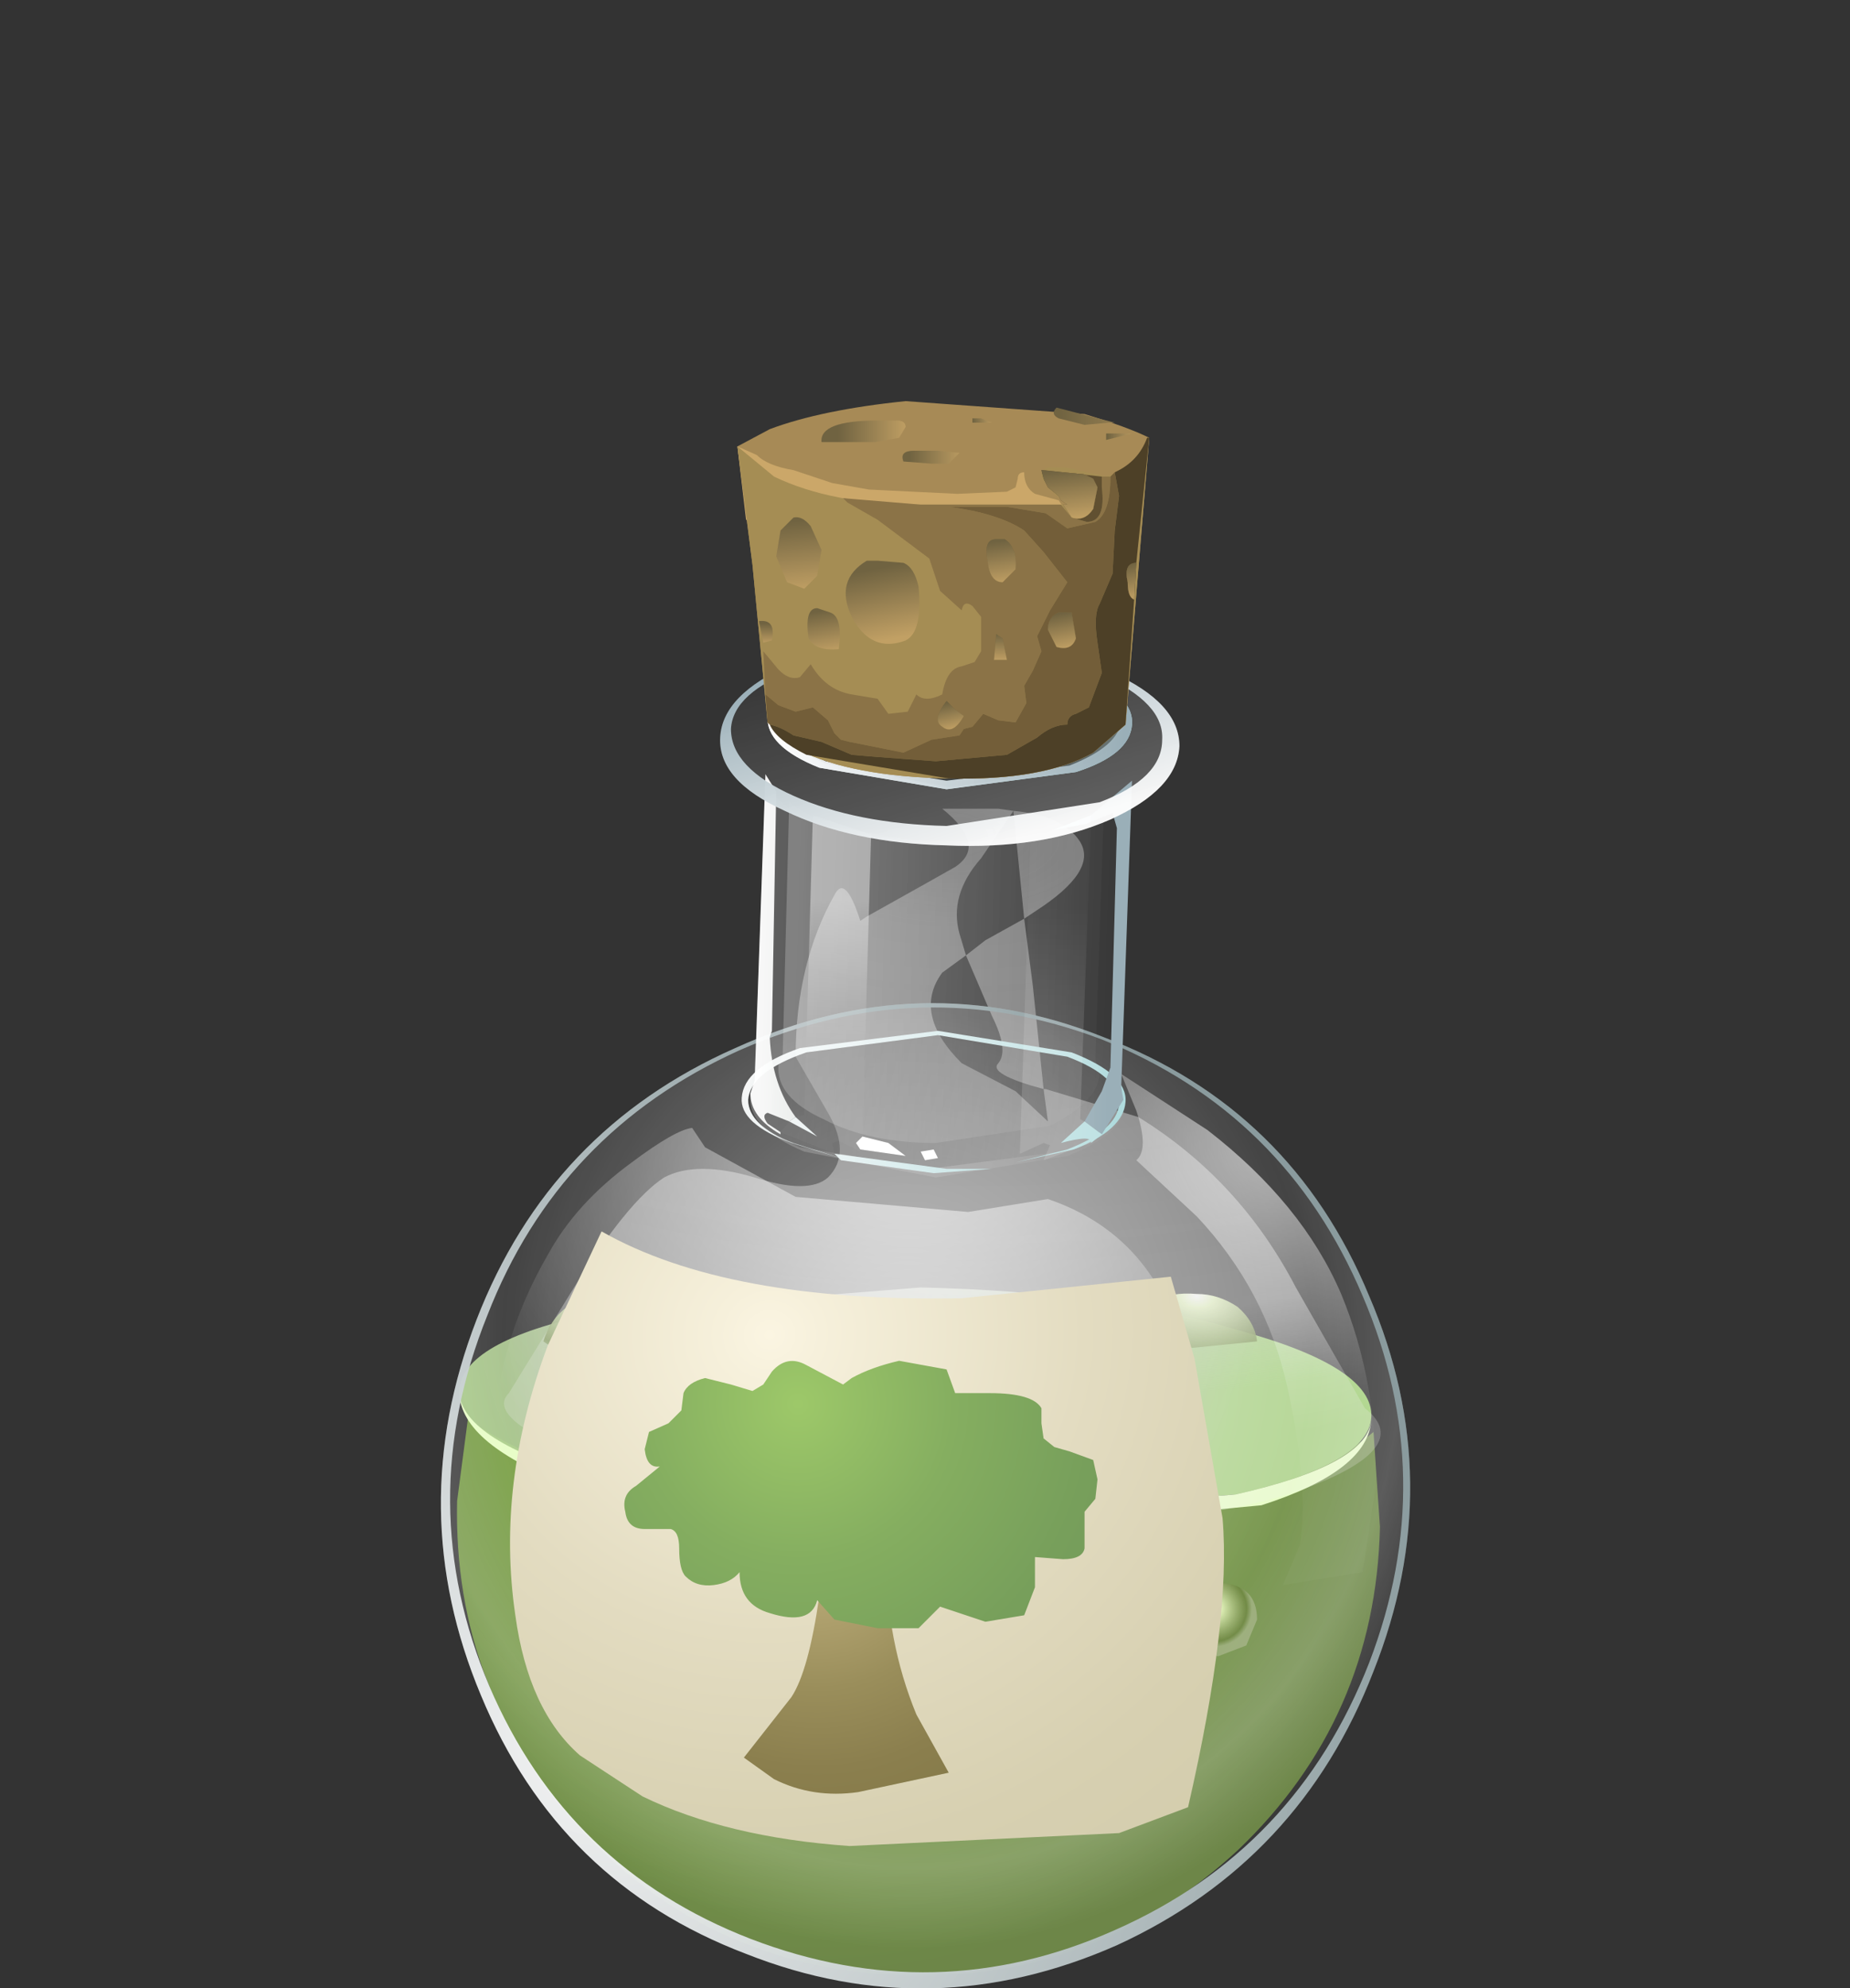 <?xml version="1.0" encoding="UTF-8" standalone="no"?>
<svg xmlns:xlink="http://www.w3.org/1999/xlink" height="46.1px" width="42.9px" xmlns="http://www.w3.org/2000/svg">
  <rect width="100%" height="100%" fill="#333333" stroke="none"/>
  <g transform="matrix(1.0, 0.0, 0.0, 1.0, 0.0, 0.0)">
    <use height="36.85" transform="matrix(1.0, 0.0, 0.0, 1.0, 10.2, 9.25)" width="22.5" xlink:href="#shape0"/>
  </g>
  <defs>
    <g id="shape0" transform="matrix(1.0, 0.0, 0.0, 1.0, -10.2, -9.25)">
      <path d="M31.85 33.2 L32.0 35.4 Q31.9 39.85 28.7 42.9 25.45 45.9 21.05 45.8 16.6 45.7 13.55 42.5 10.5 39.25 10.6 34.8 L10.85 32.9 Q12.25 33.9 14.95 34.6 L21.1 35.35 27.7 34.85 Q30.55 34.3 31.85 33.2" fill="url(#gradient0)" fill-rule="evenodd" stroke="none"/>
      <path d="M28.75 30.85 Q31.85 31.7 31.8 32.85 31.75 33.95 28.65 34.65 L21.15 35.25 13.7 34.25 Q10.6 33.35 10.65 32.25 10.7 31.1 13.8 30.45 L21.35 29.85 Q25.75 29.95 28.75 30.85" fill="url(#gradient1)" fill-rule="evenodd" stroke="none"/>
      <path d="M10.65 32.3 Q10.75 33.4 13.7 34.25 L21.15 35.25 28.65 34.65 Q31.75 33.95 31.8 32.9 31.75 34.1 29.25 34.9 L21.3 35.65 Q16.2 35.5 13.25 34.45 10.7 33.5 10.65 32.3" fill="#e6fdc3" fill-rule="evenodd" stroke="none"/>
      <path d="M23.75 37.35 L23.3 38.35 Q22.85 38.75 22.2 38.7 21.6 38.7 21.15 38.3 20.75 37.85 20.75 37.3 20.75 36.7 21.2 36.3 21.65 35.9 22.3 35.9 22.95 35.9 23.35 36.35 23.75 36.75 23.75 37.35" fill="url(#gradient2)" fill-rule="evenodd" stroke="none"/>
      <path d="M13.8 35.85 L13.55 36.45 12.95 36.65 12.35 36.4 Q12.05 36.15 12.05 35.8 L12.35 35.25 Q12.6 35.0 12.95 35.0 13.35 35.0 13.55 35.25 13.85 35.5 13.8 35.85" fill="url(#gradient3)" fill-rule="evenodd" stroke="none"/>
      <path d="M17.8 35.45 L17.55 36.0 16.9 36.25 16.3 36.0 16.05 35.4 Q16.05 35.05 16.35 34.8 16.55 34.55 16.95 34.55 17.8 34.65 17.8 35.45" fill="url(#gradient4)" fill-rule="evenodd" stroke="none"/>
      <path d="M24.2 33.4 L23.95 33.95 23.35 34.2 22.7 33.95 Q22.45 33.7 22.45 33.35 22.45 33.0 22.75 32.75 22.95 32.5 23.35 32.55 L23.95 32.8 24.2 33.4" fill="url(#gradient5)" fill-rule="evenodd" stroke="none"/>
      <path d="M18.55 40.0 Q18.55 40.55 18.1 40.95 17.65 41.35 17.0 41.35 16.4 41.3 16.0 40.9 15.55 40.5 15.55 39.9 15.6 39.3 16.05 38.9 16.5 38.5 17.1 38.55 17.75 38.55 18.15 39.0 18.55 39.4 18.55 40.0" fill="url(#gradient6)" fill-rule="evenodd" stroke="none"/>
      <path d="M29.15 37.55 L28.9 38.15 28.25 38.4 Q27.35 38.3 27.35 37.5 27.35 37.15 27.65 36.9 L28.3 36.7 Q29.15 36.75 29.15 37.55" fill="url(#gradient7)" fill-rule="evenodd" stroke="none"/>
      <path d="M12.6 31.1 Q12.75 30.6 13.15 30.3 13.55 29.9 14.0 29.95 14.55 30.0 14.95 30.35 15.35 30.7 15.35 31.3 L13.95 31.5 Q13.15 31.5 12.6 31.1" fill="url(#gradient8)" fill-rule="evenodd" stroke="none"/>
      <path d="M23.35 33.35 L22.25 33.05 22.65 32.4 Q22.95 32.1 23.35 32.15 23.8 32.15 24.1 32.45 24.35 32.75 24.4 33.2 L23.35 33.35" fill="url(#gradient9)" fill-rule="evenodd" stroke="none"/>
      <path d="M19.55 34.6 Q18.5 34.55 17.95 34.15 L18.55 33.15 Q19.05 32.75 19.65 32.8 20.25 32.85 20.7 33.3 21.15 33.7 21.2 34.35 L19.55 34.6" fill="url(#gradient10)" fill-rule="evenodd" stroke="none"/>
      <path d="M26.2 30.9 Q26.55 29.9 27.75 30.0 28.25 30.0 28.7 30.3 29.1 30.65 29.15 31.1 L27.65 31.25 26.2 30.9" fill="url(#gradient11)" fill-rule="evenodd" stroke="none"/>
      <path d="M22.4 22.15 L22.85 21.8 23.75 21.3 23.95 22.85 24.2 25.25 Q22.9 24.9 23.15 24.65 23.4 24.35 23.0 23.55 L22.4 22.15 21.85 22.55 Q21.15 23.5 22.3 24.65 L23.55 25.3 24.3 26.0 24.2 25.25 24.25 25.25 26.4 25.9 Q28.75 27.35 30.05 29.85 L31.65 32.65 Q32.75 33.5 30.55 34.4 27.9 35.5 22.35 35.3 17.0 35.2 13.8 33.9 11.2 32.9 11.8 32.3 L13.25 29.95 Q14.55 27.85 15.4 27.3 16.15 26.9 17.5 27.3 18.75 27.7 19.2 27.3 19.75 26.75 19.2 25.8 L18.45 24.5 Q18.45 22.35 19.35 20.75 19.6 20.25 19.95 21.35 L20.1 21.25 Q21.8 20.3 22.15 20.1 22.9 19.6 21.85 18.75 L23.15 18.75 23.5 18.8 Q24.6 18.9 25.0 19.45 25.5 20.1 24.2 21.0 L23.75 21.3 23.5 18.8 22.75 19.9 Q22.0 20.75 22.25 21.65 L22.4 22.15" fill="url(#gradient12)" fill-rule="evenodd" stroke="none"/>
      <path d="M25.6 24.05 Q29.95 25.7 31.75 30.05 33.6 34.35 31.85 38.75 30.15 43.15 25.9 45.1 21.6 47.0 17.3 45.3 12.95 43.65 11.15 39.3 9.35 35.0 11.05 30.6 12.75 26.2 17.05 24.3 21.35 22.35 25.6 24.05" fill="url(#gradient13)" fill-rule="evenodd" stroke="none"/>
      <path d="M25.55 24.1 Q21.35 22.5 17.15 24.35 12.95 26.25 11.3 30.5 9.55 34.85 11.35 39.1 13.15 43.3 17.4 44.95 21.7 46.6 25.85 44.75 30.05 42.9 31.75 38.55 33.4 34.25 31.6 30.05 29.8 25.8 25.55 24.1 M11.05 30.6 Q12.75 26.2 17.05 24.3 21.35 22.35 25.6 24.05 29.95 25.7 31.75 30.05 33.6 34.35 31.85 38.75 30.15 43.15 25.9 45.1 21.6 47.0 17.3 45.3 12.95 43.65 11.15 39.3 9.35 35.0 11.05 30.6" fill="url(#gradient14)" fill-rule="evenodd" stroke="none"/>
      <path d="M12.7 29.1 Q13.35 27.9 14.65 26.95 15.65 26.2 16.05 26.15 L16.35 26.6 18.45 27.75 22.45 28.1 24.3 27.8 Q26.95 28.7 27.55 31.75 27.9 33.3 27.7 34.65 L27.6 35.95 Q27.3 37.45 26.35 38.45 23.15 41.65 14.35 38.7 11.7 37.8 11.45 34.5 11.25 31.6 12.7 29.1" fill="url(#gradient15)" fill-rule="evenodd" stroke="none"/>
      <path d="M26.35 26.9 Q26.65 26.65 26.35 25.75 L26.0 24.9 28.0 26.2 Q30.2 27.9 31.1 30.0 31.95 32.05 31.9 34.45 L31.6 36.45 29.75 36.75 30.15 35.8 Q30.35 34.4 29.85 32.15 29.35 29.9 27.75 28.2 L26.35 26.9" fill="url(#gradient16)" fill-rule="evenodd" stroke="none"/>
      <path d="M17.2 25.45 Q17.25 24.75 18.55 24.3 L21.75 23.9 24.85 24.4 Q26.15 24.9 26.1 25.55 26.05 26.2 24.9 26.65 L23.55 26.95 24.75 26.65 Q25.9 26.2 25.95 25.6 25.95 24.95 24.75 24.5 L21.75 24.0 18.7 24.4 Q17.4 24.85 17.35 25.5 17.35 26.1 18.4 26.5 L19.65 26.9 18.35 26.5 Q17.15 26.05 17.2 25.45" fill="url(#gradient17)" fill-rule="evenodd" stroke="none"/>
      <path d="M25.95 25.6 Q25.9 26.25 24.6 26.7 L21.55 27.1 18.55 26.6 Q17.35 26.1 17.35 25.5 17.4 24.85 18.7 24.4 L21.75 24.0 24.75 24.5 Q25.95 24.95 25.95 25.6" fill="url(#gradient18)" fill-rule="evenodd" stroke="none"/>
      <path d="M24.95 17.9 Q26.2 17.5 26.25 16.8 26.3 16.1 25.05 15.65 23.8 15.1 22.1 15.1 L19.05 15.5 Q17.8 15.95 17.8 16.6 17.75 17.3 19.0 17.8 L21.95 18.3 24.95 17.9 M27.35 17.3 Q27.3 18.3 25.75 19.0 24.15 19.7 21.95 19.6 19.75 19.55 18.2 18.8 16.65 18.1 16.7 17.1 16.75 16.1 18.35 15.4 19.9 14.75 22.1 14.8 24.3 14.85 25.8 15.6 27.35 16.3 27.35 17.3" fill="url(#gradient19)" fill-rule="evenodd" stroke="none"/>
      <path d="M24.75 19.25 Q25.95 18.85 26.25 18.2 L26.0 25.3 26.1 25.6 Q26.05 26.3 24.75 26.8 L21.7 27.3 18.65 26.7 Q17.35 26.15 17.4 25.45 L17.5 25.1 17.75 18.1 Q17.95 18.7 19.15 19.15 L21.95 19.6 24.75 19.25" fill="url(#gradient20)" fill-rule="evenodd" stroke="none"/>
      <path d="M18.3 18.6 Q19.55 19.5 21.95 19.5 24.25 19.6 25.6 18.75 L25.4 24.55 25.5 24.9 Q25.45 25.55 24.35 26.1 L21.7 26.5 Q20.15 26.5 19.1 25.95 18.0 25.45 18.05 24.7 L18.15 24.45 18.3 18.6" fill="url(#gradient21)" fill-rule="evenodd" stroke="none"/>
      <path d="M23.0 27.1 L21.65 27.2 19.5 26.9 19.35 26.75 21.95 27.1 23.0 27.1" fill="url(#gradient22)" fill-rule="evenodd" stroke="none"/>
      <path d="M17.75 17.95 L18.0 18.35 17.9 23.9 17.85 24.05 Q17.9 25.15 18.45 25.9 L18.3 26.0 17.8 25.8 Q17.65 25.85 17.8 26.05 L18.1 26.25 18.1 26.3 Q17.4 25.9 17.4 25.35 L17.5 25.05 17.75 17.95" fill="url(#gradient23)" fill-rule="evenodd" stroke="none"/>
      <path d="M25.9 19.2 L25.8 18.85 25.3 19.05 25.3 18.9 26.25 18.1 26.0 25.2 26.05 25.5 25.55 26.3 25.15 26.0 25.55 25.3 25.75 24.75 25.9 19.2" fill="url(#gradient24)" fill-rule="evenodd" stroke="none"/>
      <path d="M18.85 18.9 L20.2 19.35 20.0 26.35 19.85 26.5 19.95 26.65 19.95 26.7 19.45 26.45 19.3 26.5 19.35 26.75 18.1 26.25 18.3 26.0 18.95 26.35 18.45 25.9 18.65 25.85 18.85 18.9" fill="url(#gradient25)" fill-rule="evenodd" stroke="none"/>
      <path d="M18.95 26.35 L18.3 26.0 18.45 25.9 18.95 26.35" fill="url(#gradient26)" fill-rule="evenodd" stroke="none"/>
      <path d="M18.95 26.35 L18.3 26.0 18.45 25.9 18.95 26.35" fill="url(#gradient27)" fill-rule="evenodd" stroke="none"/>
      <path d="M23.9 19.35 L24.4 19.25 25.2 19.1 25.3 19.05 25.05 25.95 25.15 26.0 24.6 26.5 Q25.35 26.3 25.3 26.5 L24.2 26.9 24.35 26.55 24.2 26.5 23.65 26.75 23.9 19.35" fill="url(#gradient28)" fill-rule="evenodd" stroke="none"/>
      <path d="M25.2 19.1 L24.4 19.25 25.3 18.9 25.3 19.05 25.2 19.1" fill="url(#gradient29)" fill-rule="evenodd" stroke="none"/>
      <path d="M25.2 19.1 L24.4 19.25 25.3 18.9 25.3 19.05 25.2 19.1" fill="url(#gradient30)" fill-rule="evenodd" stroke="none"/>
      <path d="M25.15 26.0 L25.55 26.3 25.3 26.5 Q25.35 26.3 24.6 26.5 L25.15 26.0" fill="url(#gradient31)" fill-rule="evenodd" stroke="none"/>
      <path d="M25.15 26.0 L25.55 26.3 25.3 26.5 Q25.35 26.3 24.6 26.5 L25.15 26.0" fill="url(#gradient32)" fill-rule="evenodd" stroke="none"/>
      <path d="M19.85 26.5 L20.0 26.35 20.6 26.5 21.0 26.8 19.95 26.65 19.85 26.5" fill="#ffffff" fill-rule="evenodd" stroke="none"/>
      <path d="M21.45 26.9 L21.35 26.7 21.65 26.65 21.75 26.85 21.45 26.9" fill="#ffffff" fill-rule="evenodd" stroke="none"/>
      <path d="M26.25 16.8 Q26.2 17.5 24.95 17.9 L21.95 18.3 19.0 17.8 Q17.75 17.3 17.8 16.6 17.8 15.95 19.05 15.5 L22.1 15.1 Q23.8 15.1 25.05 15.65 26.3 16.1 26.25 16.8" fill="url(#gradient33)" fill-rule="evenodd" stroke="none"/>
      <path d="M25.5 18.6 Q26.95 18.05 26.95 17.15 27.0 16.3 25.55 15.65 24.15 15.0 22.05 14.9 19.95 14.9 18.5 15.5 17.0 16.05 16.95 16.9 16.95 17.8 18.4 18.45 19.85 19.1 21.95 19.15 L25.5 18.6 M25.8 15.6 Q27.35 16.3 27.35 17.3 27.3 18.3 25.75 19.0 24.15 19.7 21.95 19.6 19.75 19.55 18.2 18.8 16.65 18.1 16.7 17.1 16.75 16.1 18.35 15.4 19.9 14.75 22.1 14.8 24.3 14.85 25.8 15.6" fill="url(#gradient34)" fill-rule="evenodd" stroke="none"/>
      <path d="M23.05 15.15 L25.15 15.65 Q26.3 16.15 26.25 16.8 26.2 17.5 24.95 17.9 L21.95 18.3 19.0 17.8 Q17.75 17.3 17.8 16.6 17.8 15.95 19.05 15.5 L20.75 15.15 Q19.9 15.25 19.2 15.5 18.05 15.9 18.0 16.55 17.95 17.2 19.15 17.7 L22.0 18.25 24.85 17.85 Q26.05 17.4 26.1 16.75 26.1 16.1 24.95 15.65 L23.05 15.15" fill="url(#gradient35)" fill-rule="evenodd" stroke="none"/>
      <path d="M23.65 15.25 L25.05 15.65 Q26.3 16.1 26.25 16.8 26.2 17.5 24.95 17.9 L21.95 18.3 19.0 17.8 Q17.75 17.3 17.8 16.6 17.8 15.95 19.05 15.5 L20.75 15.15 19.25 15.5 Q18.1 15.9 18.05 16.5 18.05 17.15 19.15 17.65 L21.95 18.1 24.8 17.75 Q25.95 17.3 26.0 16.7 26.0 16.05 24.85 15.6 L23.65 15.25" fill="url(#gradient36)" fill-rule="evenodd" stroke="none"/>
      <path d="M17.1 10.35 L17.85 9.95 Q19.05 9.5 21.0 9.3 L25.15 9.6 Q26.15 9.9 26.65 10.15 L26.1 16.8 25.35 17.45 Q24.2 18.1 22.0 18.05 19.75 18.0 18.55 17.4 L17.8 16.75 17.45 13.1 17.1 10.35" fill="#a78a56" fill-rule="evenodd" stroke="none"/>
      <path d="M17.1 10.35 L17.55 10.55 Q17.8 10.8 18.4 10.9 L19.3 11.2 20.15 11.35 22.2 11.45 23.35 11.4 23.55 11.3 23.6 11.1 Q23.6 10.95 23.75 10.95 23.75 11.3 24.0 11.45 L24.55 11.6 24.75 11.9 Q24.75 12.4 23.9 12.6 L22.55 12.9 21.25 12.9 18.5 12.65 17.3 12.05 17.1 10.35" fill="#cba769" fill-rule="evenodd" stroke="none"/>
      <path d="M20.8 9.75 Q21.0 9.75 21.0 9.9 L20.85 10.15 20.3 10.25 19.05 10.25 Q19.0 9.75 20.35 9.75 L20.8 9.75" fill="url(#gradient37)" fill-rule="evenodd" stroke="none"/>
      <path d="M20.95 10.7 Q20.85 10.45 21.2 10.45 L21.75 10.45 22.25 10.5 22.0 10.75 21.6 10.75 20.95 10.7" fill="url(#gradient38)" fill-rule="evenodd" stroke="none"/>
      <path d="M22.55 9.7 L22.75 9.7 23.0 9.8 22.55 9.8 22.55 9.7" fill="url(#gradient39)" fill-rule="evenodd" stroke="none"/>
      <path d="M24.55 9.7 Q24.35 9.6 24.5 9.45 L25.85 9.8 25.7 9.8 25.15 9.85 24.55 9.7" fill="url(#gradient40)" fill-rule="evenodd" stroke="none"/>
      <path d="M25.65 10.2 L25.65 10.05 26.25 10.05 25.65 10.2" fill="url(#gradient41)" fill-rule="evenodd" stroke="none"/>
      <path d="M17.1 10.35 L17.95 11.05 Q19.3 11.7 21.35 11.7 L24.75 11.7 24.35 11.35 Q24.05 11.0 24.2 10.9 24.35 10.75 25.0 10.9 L25.65 11.05 Q26.35 10.85 26.6 10.15 L26.65 10.15 26.1 16.8 25.35 17.45 Q24.2 18.1 22.0 18.05 19.75 18.0 18.55 17.4 L17.8 16.75 17.45 13.1 17.1 10.35" fill="#a58d54" fill-rule="evenodd" stroke="none"/>
      <path d="M21.85 16.85 Q22.1 17.05 22.35 16.6 L22.15 16.45 21.95 16.25 Q21.6 16.7 21.85 16.85 M23.25 14.8 L23.1 14.7 23.05 15.3 23.35 15.3 23.25 14.8 M23.25 13.5 L23.55 13.2 Q23.6 12.7 23.3 12.5 L23.1 12.5 Q22.8 12.5 22.9 13.0 22.95 13.5 23.25 13.5 M25.55 11.05 L25.75 11.05 Q25.75 11.9 25.4 12.1 L24.75 12.25 24.25 11.9 23.35 11.75 22.0 11.75 Q23.15 11.9 23.75 12.3 L24.2 12.8 24.75 13.5 24.35 14.15 24.05 14.75 24.15 15.1 23.95 15.55 23.75 15.9 23.8 16.3 23.55 16.75 23.15 16.7 22.8 16.55 22.55 16.85 22.35 16.9 22.25 17.05 21.6 17.15 20.95 17.45 19.7 17.2 19.5 17.15 19.35 17.0 19.2 16.7 18.85 16.4 18.45 16.5 18.05 16.35 17.75 16.1 17.7 15.1 17.95 15.4 Q18.25 15.8 18.55 15.7 L18.8 15.4 Q19.15 16.0 19.75 16.1 L20.35 16.2 20.6 16.55 21.05 16.5 21.15 16.3 21.25 16.1 Q21.45 16.3 21.85 16.1 21.95 15.5 22.3 15.45 L22.6 15.35 22.75 15.1 22.75 14.3 22.55 14.05 Q22.35 13.9 22.3 14.15 L21.8 13.7 21.55 12.95 20.35 12.05 19.65 11.65 19.55 11.55 21.35 11.7 24.6 11.7 24.85 12.0 25.2 12.1 Q25.65 12.1 25.55 11.3 L25.55 11.05" fill="#8b7347" fill-rule="evenodd" stroke="none"/>
      <path d="M25.15 11.0 L24.15 10.9 24.2 10.9 25.55 11.05 25.55 11.3 Q25.65 12.1 25.2 12.1 L24.85 12.0 Q25.15 12.1 25.35 11.8 L25.45 11.3 25.35 11.1 25.15 11.0" fill="#615031" fill-rule="evenodd" stroke="none"/>
      <path d="M24.3 14.6 L24.5 15.0 Q24.85 15.1 24.95 14.8 L24.85 14.2 24.55 14.2 Q24.3 14.3 24.3 14.6 M25.75 11.05 L25.85 10.95 25.95 11.5 25.85 12.3 25.8 13.3 25.5 14.0 Q25.35 14.25 25.45 14.9 L25.55 15.6 25.25 16.4 24.95 16.55 Q24.75 16.6 24.75 16.8 24.4 16.8 24.05 17.1 L23.35 17.5 21.7 17.65 20.35 17.55 19.75 17.5 19.05 17.2 18.4 17.05 Q18.1 16.85 17.85 16.8 L17.8 16.75 17.75 16.1 18.05 16.35 18.45 16.5 18.85 16.4 19.2 16.7 19.35 17.0 19.5 17.15 19.7 17.2 20.95 17.45 21.6 17.15 22.25 17.05 22.35 16.9 22.55 16.85 22.8 16.55 23.15 16.7 23.55 16.75 23.8 16.3 23.75 15.9 23.95 15.55 24.15 15.1 24.05 14.75 24.35 14.15 24.75 13.5 24.2 12.8 23.75 12.3 Q23.15 11.9 22.0 11.75 L23.35 11.75 24.25 11.9 24.75 12.25 25.4 12.1 Q25.75 11.9 25.75 11.05" fill="#735e39" fill-rule="evenodd" stroke="none"/>
      <path d="M25.85 10.95 Q26.4 10.7 26.6 10.15 L26.65 10.15 26.35 13.05 Q26.05 13.05 26.15 13.5 26.15 13.85 26.3 13.9 L26.1 16.8 25.35 17.45 Q24.2 18.1 22.0 18.05 L18.7 17.5 Q18.0 17.15 17.85 16.8 18.1 16.85 18.4 17.05 L19.05 17.2 19.75 17.5 20.35 17.55 21.7 17.65 23.35 17.5 24.05 17.1 Q24.4 16.8 24.75 16.8 24.75 16.6 24.95 16.55 L25.25 16.4 25.55 15.6 25.45 14.9 Q25.35 14.25 25.5 14.0 L25.8 13.3 25.85 12.3 25.95 11.5 25.85 10.95" fill="#4d4027" fill-rule="evenodd" stroke="none"/>
      <path d="M18.65 13.65 L18.25 13.5 18.0 12.9 18.1 12.3 18.4 12.0 Q18.6 11.95 18.8 12.2 L19.05 12.75 18.95 13.35 18.65 13.65" fill="url(#gradient42)" fill-rule="evenodd" stroke="none"/>
      <path d="M21.0 14.85 Q20.2 15.15 19.75 14.3 19.35 13.45 20.1 13.0 L20.35 13.0 20.95 13.05 Q21.2 13.15 21.3 13.6 21.4 14.65 21.0 14.85" fill="url(#gradient43)" fill-rule="evenodd" stroke="none"/>
      <path d="M18.75 14.8 Q18.65 14.1 18.95 14.1 L19.25 14.2 Q19.55 14.3 19.45 15.05 18.9 15.1 18.75 14.8" fill="url(#gradient44)" fill-rule="evenodd" stroke="none"/>
      <path d="M17.6 14.4 Q18.0 14.35 17.9 14.85 L17.7 14.9 17.6 14.4" fill="url(#gradient45)" fill-rule="evenodd" stroke="none"/>
      <path d="M23.25 13.5 Q22.95 13.5 22.9 13.0 22.8 12.5 23.1 12.5 L23.3 12.5 Q23.6 12.7 23.55 13.2 L23.25 13.5" fill="#705c39" fill-rule="evenodd" stroke="none"/>
      <path d="M23.25 13.5 Q22.95 13.5 22.9 13.0 22.8 12.5 23.1 12.5 L23.3 12.5 Q23.6 12.7 23.55 13.2 L23.25 13.5" fill="url(#gradient46)" fill-rule="evenodd" stroke="none"/>
      <path d="M23.25 14.8 L23.35 15.3 23.05 15.3 23.1 14.7 23.25 14.8" fill="#705c39" fill-rule="evenodd" stroke="none"/>
      <path d="M23.25 14.8 L23.35 15.3 23.05 15.3 23.1 14.7 23.25 14.8" fill="url(#gradient47)" fill-rule="evenodd" stroke="none"/>
      <path d="M22.15 16.45 L22.35 16.6 Q22.1 17.05 21.85 16.85 21.6 16.7 21.95 16.25 L22.15 16.45" fill="#705c39" fill-rule="evenodd" stroke="none"/>
      <path d="M22.15 16.45 L22.35 16.6 Q22.1 17.05 21.85 16.85 21.6 16.7 21.95 16.25 L22.15 16.45" fill="url(#gradient48)" fill-rule="evenodd" stroke="none"/>
      <path d="M24.55 14.2 L24.85 14.2 24.95 14.8 Q24.85 15.1 24.5 15.0 L24.3 14.6 Q24.3 14.3 24.55 14.2" fill="#615031" fill-rule="evenodd" stroke="none"/>
      <path d="M24.55 14.2 L24.85 14.2 24.95 14.8 Q24.85 15.1 24.5 15.0 L24.3 14.6 Q24.3 14.3 24.55 14.2" fill="url(#gradient49)" fill-rule="evenodd" stroke="none"/>
      <path d="M26.15 13.5 Q26.05 13.05 26.35 13.05 L26.3 13.9 Q26.15 13.85 26.15 13.5" fill="#4d4027" fill-rule="evenodd" stroke="none"/>
      <path d="M26.15 13.5 Q26.05 13.05 26.35 13.05 L26.3 13.9 Q26.15 13.85 26.15 13.5" fill="url(#gradient50)" fill-rule="evenodd" stroke="none"/>
      <path d="M25.35 11.1 L25.45 11.3 25.35 11.8 Q25.15 12.1 24.85 12.0 L24.65 11.7 24.75 11.7 24.6 11.6 24.55 11.5 24.3 11.3 24.2 11.1 24.15 10.9 25.15 11.0 25.35 11.1" fill="#615031" fill-rule="evenodd" stroke="none"/>
      <path d="M25.35 11.1 L25.45 11.3 25.35 11.8 Q25.15 12.1 24.85 12.0 L24.65 11.7 24.75 11.7 24.6 11.6 24.55 11.5 24.3 11.3 24.2 11.1 24.15 10.9 25.15 11.0 25.35 11.1" fill="url(#gradient51)" fill-rule="evenodd" stroke="none"/>
      <path d="M13.95 28.55 Q16.85 30.2 22.3 30.1 L27.15 29.6 27.7 31.5 28.35 35.2 Q28.55 37.55 27.55 41.9 L25.95 42.5 19.7 42.8 Q16.85 42.6 14.9 41.65 L13.45 40.7 Q12.25 39.65 11.95 37.45 11.5 34.4 12.7 31.2 L13.95 28.55" fill="url(#gradient52)" fill-rule="evenodd" stroke="none"/>
      <path d="M19.15 35.3 L19.95 34.55 Q20.65 34.15 20.55 36.1 20.55 38.05 21.25 39.75 L22.0 41.1 19.9 41.55 Q18.85 41.7 17.95 41.25 L17.25 40.75 18.35 39.35 Q18.75 38.75 19.0 37.0 L19.15 35.3" fill="url(#gradient53)" fill-rule="evenodd" stroke="none"/>
      <path d="M24.15 32.65 L24.15 33.0 24.2 33.35 24.45 33.55 24.8 33.65 25.35 33.85 25.45 34.3 25.4 34.75 25.15 35.05 25.15 35.4 25.15 35.9 Q25.1 36.15 24.65 36.15 L24.0 36.1 24.0 36.8 23.75 37.45 22.85 37.6 21.8 37.25 21.55 37.5 21.3 37.75 20.35 37.75 19.35 37.55 18.95 37.1 Q18.8 37.7 17.85 37.4 17.15 37.2 17.15 36.45 16.95 36.7 16.55 36.75 16.15 36.8 15.9 36.55 15.75 36.4 15.75 35.9 15.75 35.5 15.55 35.45 L14.95 35.45 Q14.55 35.45 14.5 35.05 14.4 34.65 14.75 34.45 L15.3 34.0 Q15.0 34.05 14.95 33.6 L15.05 33.2 15.5 33.0 15.8 32.7 15.85 32.3 Q15.95 32.05 16.35 31.95 L16.95 32.1 17.45 32.25 17.7 32.1 17.9 31.8 Q18.25 31.4 18.7 31.65 L19.55 32.1 19.75 31.95 Q20.2 31.7 20.85 31.55 L21.95 31.75 22.15 32.3 22.95 32.3 Q23.95 32.3 24.15 32.65" fill="url(#gradient54)" fill-rule="evenodd" stroke="none"/>
    </g>
    <radialGradient cx="0" cy="0" gradientTransform="matrix(0.007, 0.016, 0.016, -0.007, 18.95, 31.7)" gradientUnits="userSpaceOnUse" id="gradient0" r="819.2" spreadMethod="pad">
      <stop offset="0.0" stop-color="#90cf3d" stop-opacity="0.867"/>
      <stop offset="0.988" stop-color="#729146" stop-opacity="0.847"/>
    </radialGradient>
    <radialGradient cx="0" cy="0" gradientTransform="matrix(0.005, 0.012, 0.012, -0.006, 18.85, 29.3)" gradientUnits="userSpaceOnUse" id="gradient1" r="819.2" spreadMethod="pad">
      <stop offset="0.0" stop-color="#d9d8d5" stop-opacity="0.667"/>
      <stop offset="1.0" stop-color="#9fcd75"/>
    </radialGradient>
    <radialGradient cx="0" cy="0" gradientTransform="matrix(6.0E-4, 0.002, 0.002, -6.0E-4, 22.1, 36.9)" gradientUnits="userSpaceOnUse" id="gradient2" r="819.2" spreadMethod="pad">
      <stop offset="0.0" stop-color="#ffffff"/>
      <stop offset="0.165" stop-color="#e1f3b5"/>
      <stop offset="0.859" stop-color="#607b2f" stop-opacity="0.847"/>
      <stop offset="1.0" stop-color="#97a975" stop-opacity="0.847"/>
    </radialGradient>
    <radialGradient cx="0" cy="0" gradientTransform="matrix(3.0E-4, 0.001, 0.001, -3.0E-4, 12.85, 35.55)" gradientUnits="userSpaceOnUse" id="gradient3" r="819.2" spreadMethod="pad">
      <stop offset="0.0" stop-color="#ffffff"/>
      <stop offset="0.165" stop-color="#e1f3b5"/>
      <stop offset="0.859" stop-color="#607b2f" stop-opacity="0.847"/>
      <stop offset="1.0" stop-color="#97a975" stop-opacity="0.847"/>
    </radialGradient>
    <radialGradient cx="0" cy="0" gradientTransform="matrix(3.0E-4, 0.001, 0.001, -3.0E-4, 16.85, 35.15)" gradientUnits="userSpaceOnUse" id="gradient4" r="819.2" spreadMethod="pad">
      <stop offset="0.0" stop-color="#ffffff"/>
      <stop offset="0.165" stop-color="#e1f3b5"/>
      <stop offset="0.859" stop-color="#607b2f" stop-opacity="0.847"/>
      <stop offset="1.0" stop-color="#97a975" stop-opacity="0.847"/>
    </radialGradient>
    <radialGradient cx="0" cy="0" gradientTransform="matrix(3.0E-4, 0.001, 0.001, -3.0E-4, 23.25, 33.1)" gradientUnits="userSpaceOnUse" id="gradient5" r="819.2" spreadMethod="pad">
      <stop offset="0.0" stop-color="#ffffff"/>
      <stop offset="0.165" stop-color="#e1f3b5"/>
      <stop offset="0.859" stop-color="#607b2f" stop-opacity="0.847"/>
      <stop offset="1.0" stop-color="#97a975" stop-opacity="0.847"/>
    </radialGradient>
    <radialGradient cx="0" cy="0" gradientTransform="matrix(6.0E-4, 0.002, 0.002, -6.0E-4, 16.9, 39.5)" gradientUnits="userSpaceOnUse" id="gradient6" r="819.2" spreadMethod="pad">
      <stop offset="0.0" stop-color="#ffffff"/>
      <stop offset="0.165" stop-color="#e1f3b5"/>
      <stop offset="0.859" stop-color="#607b2f" stop-opacity="0.847"/>
      <stop offset="1.0" stop-color="#97a975" stop-opacity="0.847"/>
    </radialGradient>
    <radialGradient cx="0" cy="0" gradientTransform="matrix(4.0E-4, 0.001, 0.001, -4.0E-4, 28.15, 37.3)" gradientUnits="userSpaceOnUse" id="gradient7" r="819.2" spreadMethod="pad">
      <stop offset="0.0" stop-color="#ffffff"/>
      <stop offset="0.165" stop-color="#e1f3b5"/>
      <stop offset="0.859" stop-color="#607b2f" stop-opacity="0.847"/>
      <stop offset="1.0" stop-color="#97a975" stop-opacity="0.847"/>
    </radialGradient>
    <radialGradient cx="0" cy="0" gradientTransform="matrix(-1.0E-4, 0.002, 0.003, 2.0E-4, 14.05, 30.05)" gradientUnits="userSpaceOnUse" id="gradient8" r="819.2" spreadMethod="pad">
      <stop offset="0.0" stop-color="#ffffff"/>
      <stop offset="0.165" stop-color="#e1f3b5"/>
      <stop offset="0.859" stop-color="#607b2f" stop-opacity="0.847"/>
      <stop offset="1.0" stop-color="#97a975" stop-opacity="0.847"/>
    </radialGradient>
    <radialGradient cx="0" cy="0" gradientTransform="matrix(-1.0E-4, 0.001, 0.002, 2.0E-4, 23.4, 32.2)" gradientUnits="userSpaceOnUse" id="gradient9" r="819.2" spreadMethod="pad">
      <stop offset="0.0" stop-color="#ffffff"/>
      <stop offset="0.165" stop-color="#e1f3b5"/>
      <stop offset="0.859" stop-color="#607b2f" stop-opacity="0.847"/>
      <stop offset="1.0" stop-color="#97a975" stop-opacity="0.847"/>
    </radialGradient>
    <radialGradient cx="0" cy="0" gradientTransform="matrix(-2.0E-4, 0.002, 0.004, 3.0E-4, 19.7, 32.9)" gradientUnits="userSpaceOnUse" id="gradient10" r="819.2" spreadMethod="pad">
      <stop offset="0.0" stop-color="#ffffff"/>
      <stop offset="0.165" stop-color="#e1f3b5"/>
      <stop offset="0.859" stop-color="#607b2f" stop-opacity="0.847"/>
      <stop offset="1.0" stop-color="#97a975" stop-opacity="0.847"/>
    </radialGradient>
    <radialGradient cx="0" cy="0" gradientTransform="matrix(-1.0E-4, 0.002, 0.003, 2.0E-4, 27.75, 30.05)" gradientUnits="userSpaceOnUse" id="gradient11" r="819.2" spreadMethod="pad">
      <stop offset="0.0" stop-color="#ffffff"/>
      <stop offset="0.165" stop-color="#e1f3b5"/>
      <stop offset="0.859" stop-color="#607b2f" stop-opacity="0.847"/>
      <stop offset="1.0" stop-color="#97a975" stop-opacity="0.847"/>
    </radialGradient>
    <radialGradient cx="0" cy="0" gradientTransform="matrix(-5.0E-4, 0.016, 0.032, 0.001, 22.05, 19.35)" gradientUnits="userSpaceOnUse" id="gradient12" r="819.2" spreadMethod="pad">
      <stop offset="0.0" stop-color="#ffffff" stop-opacity="0.259"/>
      <stop offset="0.165" stop-color="#ebebeb" stop-opacity="0.369"/>
      <stop offset="0.859" stop-color="#e0e0e0" stop-opacity="0.459"/>
      <stop offset="1.0" stop-color="#ededed" stop-opacity="0.227"/>
    </radialGradient>
    <radialGradient cx="0" cy="0" gradientTransform="matrix(0.002, 0.017, 0.016, -0.002, 21.05, 31.15)" gradientUnits="userSpaceOnUse" id="gradient13" r="819.2" spreadMethod="pad">
      <stop offset="0.0" stop-color="#ffffff" stop-opacity="0.478"/>
      <stop offset="0.71" stop-color="#ffffff" stop-opacity="0.082"/>
      <stop offset="0.867" stop-color="#ffffff" stop-opacity="0.2"/>
      <stop offset="1.0" stop-color="#ffffff" stop-opacity="0.027"/>
    </radialGradient>
    <radialGradient cx="0" cy="0" gradientTransform="matrix(0.018, -0.016, -0.016, -0.018, 14.0, 40.3)" gradientUnits="userSpaceOnUse" id="gradient14" r="819.2" spreadMethod="pad">
      <stop offset="0.0" stop-color="#ffffff" stop-opacity="0.949"/>
      <stop offset="1.0" stop-color="#8a9b9e"/>
    </radialGradient>
    <radialGradient cx="0" cy="0" gradientTransform="matrix(0.003, 0.012, 0.014, -0.002, 21.0, 26.7)" gradientUnits="userSpaceOnUse" id="gradient15" r="819.2" spreadMethod="pad">
      <stop offset="0.0" stop-color="#ffffff" stop-opacity="0.588"/>
      <stop offset="1.0" stop-color="#ffffff" stop-opacity="0.0"/>
    </radialGradient>
    <radialGradient cx="0" cy="0" gradientTransform="matrix(0.002, 0.008, 0.009, -0.002, 29.55, 26.5)" gradientUnits="userSpaceOnUse" id="gradient16" r="819.2" spreadMethod="pad">
      <stop offset="0.0" stop-color="#ffffff" stop-opacity="0.62"/>
      <stop offset="1.0" stop-color="#ffffff" stop-opacity="0.027"/>
    </radialGradient>
    <linearGradient gradientTransform="matrix(0.005, 0.002, 0.002, -0.005, 21.65, 25.5)" gradientUnits="userSpaceOnUse" id="gradient17" spreadMethod="pad" x1="-819.2" x2="819.2">
      <stop offset="0.0" stop-color="#ffffff" stop-opacity="0.949"/>
      <stop offset="1.0" stop-color="#abd9db"/>
    </linearGradient>
    <linearGradient gradientTransform="matrix(0.004, 0.001, 0.001, -0.004, 21.85, 25.6)" gradientUnits="userSpaceOnUse" id="gradient18" spreadMethod="pad" x1="-819.2" x2="819.2">
      <stop offset="0.0" stop-color="#000000" stop-opacity="0.247"/>
      <stop offset="1.0" stop-color="#000000" stop-opacity="0.027"/>
    </linearGradient>
    <linearGradient gradientTransform="matrix(-9.0E-4, -0.003, -0.003, 9.0E-4, 22.0, 17.2)" gradientUnits="userSpaceOnUse" id="gradient19" spreadMethod="pad" x1="-819.2" x2="819.2">
      <stop offset="0.0" stop-color="#ffffff" stop-opacity="0.22"/>
      <stop offset="1.0" stop-color="#ffffff" stop-opacity="0.027"/>
    </linearGradient>
    <linearGradient gradientTransform="matrix(0.005, 2.0E-4, 3.0E-4, -0.01, 21.8, 22.7)" gradientUnits="userSpaceOnUse" id="gradient20" spreadMethod="pad" x1="-819.2" x2="819.2">
      <stop offset="0.0" stop-color="#ffffff" stop-opacity="0.22"/>
      <stop offset="1.0" stop-color="#ffffff" stop-opacity="0.027"/>
    </linearGradient>
    <linearGradient gradientTransform="matrix(0.004, 1.0E-4, 2.0E-4, -0.009, 21.8, 22.6)" gradientUnits="userSpaceOnUse" id="gradient21" spreadMethod="pad" x1="-819.2" x2="819.2">
      <stop offset="0.0" stop-color="#ffffff" stop-opacity="0.22"/>
      <stop offset="1.0" stop-color="#ffffff" stop-opacity="0.027"/>
    </linearGradient>
    <linearGradient gradientTransform="matrix(0.005, 2.0E-4, 3.0E-4, -0.01, 21.7, 27.05)" gradientUnits="userSpaceOnUse" id="gradient22" spreadMethod="pad" x1="-819.2" x2="819.2">
      <stop offset="0.0" stop-color="#ffffff" stop-opacity="0.949"/>
      <stop offset="1.0" stop-color="#abd9db"/>
    </linearGradient>
    <linearGradient gradientTransform="matrix(0.005, 2.0E-4, 3.0E-4, -0.01, 21.8, 22.25)" gradientUnits="userSpaceOnUse" id="gradient23" spreadMethod="pad" x1="-819.2" x2="819.2">
      <stop offset="0.0" stop-color="#ffffff" stop-opacity="0.949"/>
      <stop offset="1.0" stop-color="#809c89"/>
    </linearGradient>
    <linearGradient gradientTransform="matrix(0.005, 0.0, 0.0, -0.005, 21.6, 22.25)" gradientUnits="userSpaceOnUse" id="gradient24" spreadMethod="pad" x1="-819.2" x2="819.2">
      <stop offset="0.0" stop-color="#ffffff" stop-opacity="0.949"/>
      <stop offset="1.0" stop-color="#9aafb8"/>
    </linearGradient>
    <linearGradient gradientTransform="matrix(-1.0E-4, 0.002, 0.004, 1.0E-4, 19.15, 22.5)" gradientUnits="userSpaceOnUse" id="gradient25" spreadMethod="pad" x1="-819.2" x2="819.2">
      <stop offset="0.0" stop-color="#ffffff" stop-opacity="0.42"/>
      <stop offset="1.0" stop-color="#ffffff" stop-opacity="0.027"/>
    </linearGradient>
    <linearGradient gradientTransform="matrix(0.005, 1.0E-4, 3.0E-4, -0.01, 21.7, 26.2)" gradientUnits="userSpaceOnUse" id="gradient26" spreadMethod="pad" x1="-819.2" x2="819.2">
      <stop offset="0.0" stop-color="#ffffff" stop-opacity="0.949"/>
      <stop offset="1.0" stop-color="#abd9db"/>
    </linearGradient>
    <linearGradient gradientTransform="matrix(-1.0E-4, 0.002, 0.004, 1.0E-4, 18.75, 22.5)" gradientUnits="userSpaceOnUse" id="gradient27" spreadMethod="pad" x1="-819.2" x2="819.2">
      <stop offset="0.0" stop-color="#ffffff" stop-opacity="0.42"/>
      <stop offset="1.0" stop-color="#ffffff" stop-opacity="0.027"/>
    </linearGradient>
    <linearGradient gradientTransform="matrix(1.0E-4, -0.002, 0.004, 1.0E-4, 24.55, 22.65)" gradientUnits="userSpaceOnUse" id="gradient28" spreadMethod="pad" x1="-819.2" x2="819.2">
      <stop offset="0.0" stop-color="#ffffff" stop-opacity="0.137"/>
      <stop offset="1.0" stop-color="#ffffff" stop-opacity="0.027"/>
    </linearGradient>
    <linearGradient gradientTransform="matrix(0.006, 2.0E-4, 3.0E-4, -0.011, 22.05, 19.0)" gradientUnits="userSpaceOnUse" id="gradient29" spreadMethod="pad" x1="-819.2" x2="819.2">
      <stop offset="0.0" stop-color="#ffffff"/>
      <stop offset="1.0" stop-color="#abd9db"/>
    </linearGradient>
    <linearGradient gradientTransform="matrix(1.0E-4, -0.002, 0.004, 1.0E-4, 24.75, 22.7)" gradientUnits="userSpaceOnUse" id="gradient30" spreadMethod="pad" x1="-819.2" x2="819.2">
      <stop offset="0.0" stop-color="#ffffff" stop-opacity="0.137"/>
      <stop offset="1.0" stop-color="#ffffff" stop-opacity="0.027"/>
    </linearGradient>
    <linearGradient gradientTransform="matrix(0.006, 2.0E-4, 3.0E-4, -0.011, 21.85, 26.15)" gradientUnits="userSpaceOnUse" id="gradient31" spreadMethod="pad" x1="-819.2" x2="819.2">
      <stop offset="0.0" stop-color="#ffffff"/>
      <stop offset="1.0" stop-color="#abd9db"/>
    </linearGradient>
    <linearGradient gradientTransform="matrix(1.0E-4, -0.002, 0.004, 1.0E-4, 25.15, 22.6)" gradientUnits="userSpaceOnUse" id="gradient32" spreadMethod="pad" x1="-819.2" x2="819.2">
      <stop offset="0.0" stop-color="#ffffff" stop-opacity="0.137"/>
      <stop offset="1.0" stop-color="#ffffff" stop-opacity="0.027"/>
    </linearGradient>
    <linearGradient gradientTransform="matrix(0.005, 1.0E-4, 3.0E-4, -0.01, 22.0, 16.7)" gradientUnits="userSpaceOnUse" id="gradient33" spreadMethod="pad" x1="-819.2" x2="819.2">
      <stop offset="0.0" stop-color="#000000" stop-opacity="0.086"/>
      <stop offset="1.0" stop-color="#bcd9db" stop-opacity="0.42"/>
    </linearGradient>
    <linearGradient gradientTransform="matrix(-9.0E-4, -0.003, -0.003, 9.0E-4, 22.0, 17.2)" gradientUnits="userSpaceOnUse" id="gradient34" spreadMethod="pad" x1="-819.2" x2="819.2">
      <stop offset="0.0" stop-color="#ffffff" stop-opacity="0.949"/>
      <stop offset="1.0" stop-color="#9aafb8"/>
    </linearGradient>
    <linearGradient gradientTransform="matrix(0.004, 0.002, 0.002, -0.004, 22.0, 16.7)" gradientUnits="userSpaceOnUse" id="gradient35" spreadMethod="pad" x1="-819.2" x2="819.2">
      <stop offset="0.0" stop-color="#ffffff" stop-opacity="0.949"/>
      <stop offset="1.0" stop-color="#abd9db"/>
    </linearGradient>
    <linearGradient gradientTransform="matrix(0.005, 1.0E-4, 3.0E-4, -0.01, 22.0, 16.7)" gradientUnits="userSpaceOnUse" id="gradient36" spreadMethod="pad" x1="-819.2" x2="819.2">
      <stop offset="0.0" stop-color="#ffffff" stop-opacity="0.949"/>
      <stop offset="1.0" stop-color="#9aafb8"/>
    </linearGradient>
    <linearGradient gradientTransform="matrix(-0.001, 0.0, 0.0, 0.001, 20.25, 10.0)" gradientUnits="userSpaceOnUse" id="gradient37" spreadMethod="pad" x1="-819.2" x2="819.2">
      <stop offset="0.0" stop-color="#c1a064"/>
      <stop offset="1.0" stop-color="#706341"/>
    </linearGradient>
    <linearGradient gradientTransform="matrix(-8.0E-4, 0.0, 0.0, 9.0E-4, 21.75, 10.6)" gradientUnits="userSpaceOnUse" id="gradient38" spreadMethod="pad" x1="-819.2" x2="819.2">
      <stop offset="0.0" stop-color="#c1a064"/>
      <stop offset="1.0" stop-color="#706341"/>
    </linearGradient>
    <linearGradient gradientTransform="matrix(-3.0E-4, 0.0, 0.0, 3.0E-4, 22.8, 9.75)" gradientUnits="userSpaceOnUse" id="gradient39" spreadMethod="pad" x1="-819.2" x2="819.2">
      <stop offset="0.0" stop-color="#c1a064"/>
      <stop offset="1.0" stop-color="#706341"/>
    </linearGradient>
    <linearGradient gradientTransform="matrix(-0.002, 0.0, 0.0, 0.002, 26.2, 9.65)" gradientUnits="userSpaceOnUse" id="gradient40" spreadMethod="pad" x1="-819.2" x2="819.2">
      <stop offset="0.0" stop-color="#c1a064"/>
      <stop offset="1.0" stop-color="#706341"/>
    </linearGradient>
    <linearGradient gradientTransform="matrix(-4.0E-4, 0.0, 0.0, 4.0E-4, 26.0, 10.1)" gradientUnits="userSpaceOnUse" id="gradient41" spreadMethod="pad" x1="-819.2" x2="819.2">
      <stop offset="0.0" stop-color="#c1a064"/>
      <stop offset="1.0" stop-color="#706341"/>
    </linearGradient>
    <linearGradient gradientTransform="matrix(-1.0E-4, -0.001, -0.001, 1.0E-4, 18.55, 12.9)" gradientUnits="userSpaceOnUse" id="gradient42" spreadMethod="pad" x1="-819.2" x2="819.2">
      <stop offset="0.0" stop-color="#c1a064"/>
      <stop offset="1.0" stop-color="#706341"/>
    </linearGradient>
    <linearGradient gradientTransform="matrix(-2.0E-4, -0.001, -0.001, 2.0E-4, 20.5, 14.0)" gradientUnits="userSpaceOnUse" id="gradient43" spreadMethod="pad" x1="-819.2" x2="819.2">
      <stop offset="0.0" stop-color="#c1a064"/>
      <stop offset="1.0" stop-color="#706341"/>
    </linearGradient>
    <linearGradient gradientTransform="matrix(-1.0E-4, -6.0E-4, -6.0E-4, 1.0E-4, 19.15, 14.65)" gradientUnits="userSpaceOnUse" id="gradient44" spreadMethod="pad" x1="-819.2" x2="819.2">
      <stop offset="0.0" stop-color="#c1a064"/>
      <stop offset="1.0" stop-color="#706341"/>
    </linearGradient>
    <linearGradient gradientTransform="matrix(0.0, -3.0E-4, -3.0E-4, 0.0, 17.75, 14.7)" gradientUnits="userSpaceOnUse" id="gradient45" spreadMethod="pad" x1="-819.2" x2="819.2">
      <stop offset="0.0" stop-color="#c1a064"/>
      <stop offset="1.0" stop-color="#706341"/>
    </linearGradient>
    <linearGradient gradientTransform="matrix(-1.0E-4, -6.0E-4, -7.0E-4, 1.0E-4, 23.2, 13.05)" gradientUnits="userSpaceOnUse" id="gradient46" spreadMethod="pad" x1="-819.2" x2="819.2">
      <stop offset="0.0" stop-color="#c1a064"/>
      <stop offset="1.0" stop-color="#706341"/>
    </linearGradient>
    <linearGradient gradientTransform="matrix(0.0, -4.0E-4, -4.0E-4, 0.0, 23.2, 15.0)" gradientUnits="userSpaceOnUse" id="gradient47" spreadMethod="pad" x1="-819.2" x2="819.2">
      <stop offset="0.0" stop-color="#c1a064"/>
      <stop offset="1.0" stop-color="#706341"/>
    </linearGradient>
    <linearGradient gradientTransform="matrix(0.0, -4.0E-4, -4.0E-4, 1.0E-4, 22.05, 16.6)" gradientUnits="userSpaceOnUse" id="gradient48" spreadMethod="pad" x1="-819.2" x2="819.2">
      <stop offset="0.0" stop-color="#c1a064"/>
      <stop offset="1.0" stop-color="#706341"/>
    </linearGradient>
    <linearGradient gradientTransform="matrix(-1.0E-4, -5.0E-4, -5.0E-4, 1.0E-4, 24.6, 14.65)" gradientUnits="userSpaceOnUse" id="gradient49" spreadMethod="pad" x1="-819.2" x2="819.2">
      <stop offset="0.0" stop-color="#c1a064"/>
      <stop offset="1.0" stop-color="#706341"/>
    </linearGradient>
    <linearGradient gradientTransform="matrix(-1.0E-4, -5.0E-4, -5.0E-4, 1.0E-4, 26.25, 13.5)" gradientUnits="userSpaceOnUse" id="gradient50" spreadMethod="pad" x1="-819.2" x2="819.2">
      <stop offset="0.0" stop-color="#c1a064"/>
      <stop offset="1.0" stop-color="#706341"/>
    </linearGradient>
    <linearGradient gradientTransform="matrix(-1.0E-4, -7.0E-4, -8.0E-4, 1.0E-4, 24.85, 11.45)" gradientUnits="userSpaceOnUse" id="gradient51" spreadMethod="pad" x1="-819.2" x2="819.2">
      <stop offset="0.0" stop-color="#c1a064"/>
      <stop offset="1.0" stop-color="#706341"/>
    </linearGradient>
    <radialGradient cx="0" cy="0" gradientTransform="matrix(0.005, 0.019, 0.02, -0.005, 17.85, 30.95)" gradientUnits="userSpaceOnUse" id="gradient52" r="819.2" spreadMethod="pad">
      <stop offset="0.0" stop-color="#fbf5e2"/>
      <stop offset="0.071" stop-color="#f6f0db"/>
      <stop offset="0.431" stop-color="#e3dcc1"/>
      <stop offset="0.749" stop-color="#d7d0b1"/>
      <stop offset="1.0" stop-color="#d3ccac"/>
    </radialGradient>
    <radialGradient cx="0" cy="0" gradientTransform="matrix(0.002, 0.008, 0.008, -0.002, 18.95, 35.7)" gradientUnits="userSpaceOnUse" id="gradient53" r="819.2" spreadMethod="pad">
      <stop offset="0.0" stop-color="#c8b884"/>
      <stop offset="0.2" stop-color="#b4a572"/>
      <stop offset="0.51" stop-color="#9a8e5b"/>
      <stop offset="0.784" stop-color="#8b7f4e"/>
      <stop offset="1.0" stop-color="#857a49"/>
    </radialGradient>
    <radialGradient cx="0" cy="0" gradientTransform="matrix(0.003, 0.011, 0.011, -0.003, 18.5, 32.55)" gradientUnits="userSpaceOnUse" id="gradient54" r="819.2" spreadMethod="pad">
      <stop offset="0.0" stop-color="#9dc869"/>
      <stop offset="0.004" stop-color="#9dc869"/>
      <stop offset="0.388" stop-color="#85ae60"/>
      <stop offset="0.733" stop-color="#779f5b"/>
      <stop offset="1.0" stop-color="#729959"/>
    </radialGradient>
  </defs>
</svg>

